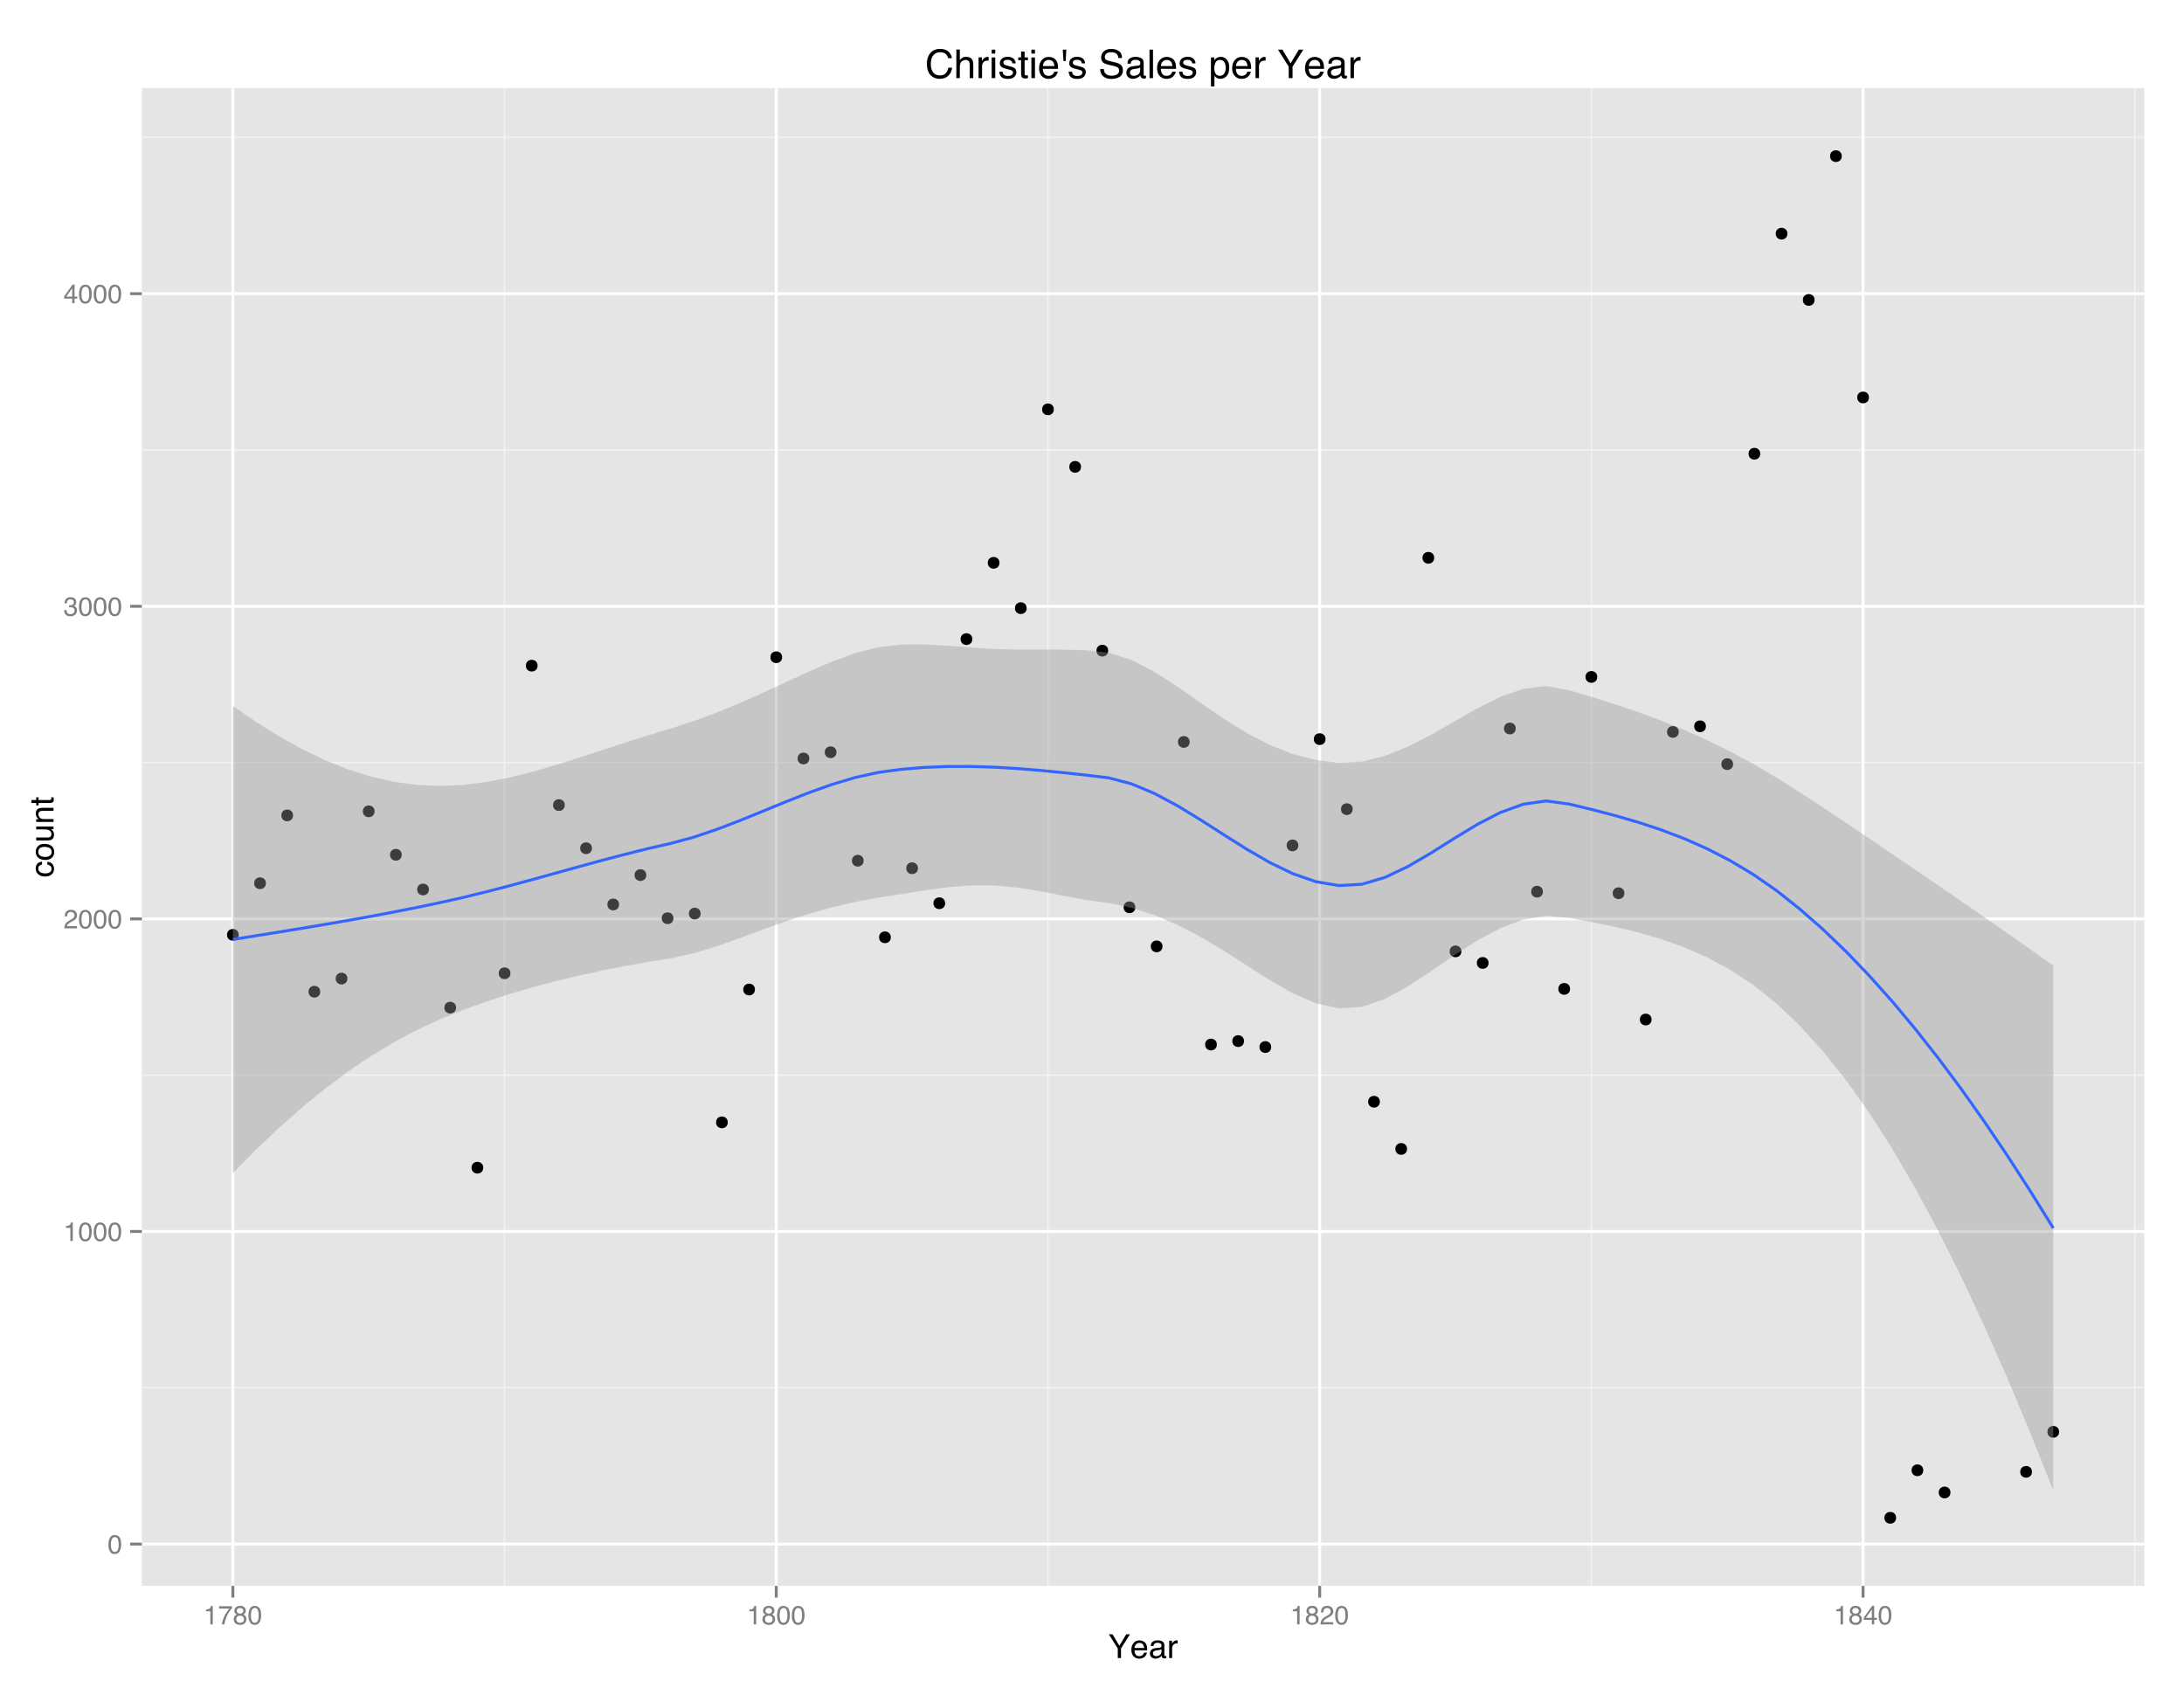 <?xml version="1.0" encoding="UTF-8"?>
<svg xmlns="http://www.w3.org/2000/svg" xmlns:xlink="http://www.w3.org/1999/xlink" width="792pt" height="612pt" viewBox="0 0 792 612" version="1.1">
<defs>
<g>
<symbol overflow="visible" id="glyph0-0">
<path style="stroke:none;" d="M 0.312 0 L 0.312 -6.875 L 5.766 -6.875 L 5.766 0 Z M 4.906 -0.859 L 4.906 -6.016 L 1.172 -6.016 L 1.172 -0.859 Z "/>
</symbol>
<symbol overflow="visible" id="glyph0-1">
<path style="stroke:none;" d="M 2.594 -6.703 C 3.457 -6.703 4.086 -6.348 4.484 -5.641 C 4.773 -5.086 4.922 -4.328 4.922 -3.359 C 4.922 -2.453 4.785 -1.695 4.516 -1.094 C 4.129 -0.238 3.488 0.188 2.594 0.188 C 1.781 0.188 1.18 -0.16 0.797 -0.859 C 0.461 -1.453 0.297 -2.238 0.297 -3.219 C 0.297 -3.977 0.395 -4.633 0.594 -5.188 C 0.957 -6.195 1.625 -6.703 2.594 -6.703 Z M 2.578 -0.578 C 3.016 -0.578 3.363 -0.77 3.625 -1.156 C 3.883 -1.551 4.016 -2.273 4.016 -3.328 C 4.016 -4.086 3.922 -4.711 3.734 -5.203 C 3.547 -5.703 3.18 -5.953 2.641 -5.953 C 2.148 -5.953 1.789 -5.719 1.562 -5.25 C 1.332 -4.781 1.219 -4.094 1.219 -3.188 C 1.219 -2.5 1.289 -1.945 1.438 -1.531 C 1.656 -0.895 2.035 -0.578 2.578 -0.578 Z "/>
</symbol>
<symbol overflow="visible" id="glyph0-2">
<path style="stroke:none;" d="M 0.922 -4.75 L 0.922 -5.391 C 1.523 -5.453 1.945 -5.551 2.188 -5.688 C 2.426 -5.832 2.609 -6.164 2.734 -6.688 L 3.391 -6.688 L 3.391 0 L 2.5 0 L 2.5 -4.75 Z "/>
</symbol>
<symbol overflow="visible" id="glyph0-3">
<path style="stroke:none;" d="M 0.297 0 C 0.328 -0.57 0.445 -1.07 0.656 -1.5 C 0.863 -1.938 1.27 -2.328 1.875 -2.672 L 2.766 -3.188 C 3.172 -3.426 3.457 -3.629 3.625 -3.797 C 3.875 -4.055 4 -4.352 4 -4.688 C 4 -5.07 3.879 -5.379 3.641 -5.609 C 3.41 -5.836 3.102 -5.953 2.719 -5.953 C 2.133 -5.953 1.734 -5.734 1.516 -5.297 C 1.398 -5.066 1.336 -4.742 1.328 -4.328 L 0.469 -4.328 C 0.477 -4.91 0.582 -5.383 0.781 -5.75 C 1.145 -6.406 1.789 -6.734 2.719 -6.734 C 3.488 -6.734 4.051 -6.523 4.406 -6.109 C 4.758 -5.691 4.938 -5.227 4.938 -4.719 C 4.938 -4.188 4.75 -3.727 4.375 -3.344 C 4.156 -3.125 3.758 -2.852 3.188 -2.531 L 2.547 -2.188 C 2.242 -2.02 2.004 -1.859 1.828 -1.703 C 1.516 -1.43 1.316 -1.129 1.234 -0.797 L 4.906 -0.797 L 4.906 0 Z "/>
</symbol>
<symbol overflow="visible" id="glyph0-4">
<path style="stroke:none;" d="M 2.484 0.188 C 1.691 0.188 1.117 -0.031 0.766 -0.469 C 0.41 -0.906 0.234 -1.438 0.234 -2.062 L 1.109 -2.062 C 1.148 -1.625 1.234 -1.305 1.359 -1.109 C 1.578 -0.754 1.969 -0.578 2.531 -0.578 C 2.977 -0.578 3.336 -0.695 3.609 -0.938 C 3.879 -1.176 4.016 -1.484 4.016 -1.859 C 4.016 -2.316 3.867 -2.641 3.578 -2.828 C 3.297 -3.016 2.906 -3.109 2.406 -3.109 C 2.352 -3.109 2.297 -3.102 2.234 -3.094 C 2.18 -3.094 2.125 -3.094 2.062 -3.094 L 2.062 -3.844 C 2.145 -3.832 2.219 -3.82 2.281 -3.812 C 2.344 -3.812 2.406 -3.812 2.469 -3.812 C 2.789 -3.812 3.051 -3.863 3.25 -3.969 C 3.602 -4.145 3.781 -4.457 3.781 -4.906 C 3.781 -5.238 3.66 -5.492 3.422 -5.672 C 3.191 -5.859 2.914 -5.953 2.594 -5.953 C 2.031 -5.953 1.645 -5.766 1.438 -5.391 C 1.312 -5.18 1.242 -4.883 1.234 -4.5 L 0.391 -4.5 C 0.391 -5 0.492 -5.426 0.703 -5.781 C 1.047 -6.406 1.648 -6.719 2.516 -6.719 C 3.191 -6.719 3.719 -6.562 4.094 -6.25 C 4.469 -5.945 4.656 -5.508 4.656 -4.938 C 4.656 -4.52 4.547 -4.188 4.328 -3.938 C 4.191 -3.781 4.016 -3.656 3.797 -3.562 C 4.148 -3.469 4.426 -3.281 4.625 -3 C 4.82 -2.719 4.922 -2.379 4.922 -1.984 C 4.922 -1.348 4.707 -0.828 4.281 -0.422 C 3.863 -0.016 3.266 0.188 2.484 0.188 Z "/>
</symbol>
<symbol overflow="visible" id="glyph0-5">
<path style="stroke:none;" d="M 3.172 -2.375 L 3.172 -5.422 L 1.016 -2.375 Z M 3.188 0 L 3.188 -1.641 L 0.25 -1.641 L 0.25 -2.469 L 3.312 -6.734 L 4.031 -6.734 L 4.031 -2.375 L 5.016 -2.375 L 5.016 -1.641 L 4.031 -1.641 L 4.031 0 Z "/>
</symbol>
<symbol overflow="visible" id="glyph0-6">
<path style="stroke:none;" d="M 5.016 -6.594 L 5.016 -5.859 C 4.797 -5.648 4.508 -5.285 4.156 -4.766 C 3.801 -4.242 3.484 -3.688 3.203 -3.094 C 2.93 -2.508 2.727 -1.977 2.594 -1.5 C 2.5 -1.188 2.379 -0.688 2.234 0 L 1.312 0 C 1.52 -1.281 1.988 -2.555 2.719 -3.828 C 3.145 -4.566 3.594 -5.207 4.062 -5.75 L 0.344 -5.75 L 0.344 -6.594 Z "/>
</symbol>
<symbol overflow="visible" id="glyph0-7">
<path style="stroke:none;" d="M 2.609 -3.891 C 2.984 -3.891 3.273 -3.992 3.484 -4.203 C 3.691 -4.41 3.797 -4.66 3.797 -4.953 C 3.797 -5.203 3.691 -5.43 3.484 -5.641 C 3.285 -5.848 2.984 -5.953 2.578 -5.953 C 2.172 -5.953 1.875 -5.848 1.688 -5.641 C 1.508 -5.43 1.422 -5.188 1.422 -4.906 C 1.422 -4.594 1.535 -4.344 1.766 -4.156 C 2.004 -3.977 2.285 -3.891 2.609 -3.891 Z M 2.656 -0.578 C 3.051 -0.578 3.375 -0.68 3.625 -0.891 C 3.883 -1.098 4.016 -1.414 4.016 -1.844 C 4.016 -2.27 3.879 -2.594 3.609 -2.812 C 3.348 -3.039 3.008 -3.156 2.594 -3.156 C 2.195 -3.156 1.867 -3.039 1.609 -2.812 C 1.359 -2.582 1.234 -2.266 1.234 -1.859 C 1.234 -1.516 1.348 -1.211 1.578 -0.953 C 1.816 -0.703 2.176 -0.578 2.656 -0.578 Z M 1.469 -3.578 C 1.227 -3.672 1.039 -3.785 0.906 -3.922 C 0.664 -4.172 0.547 -4.5 0.547 -4.906 C 0.547 -5.406 0.723 -5.832 1.078 -6.188 C 1.441 -6.551 1.957 -6.734 2.625 -6.734 C 3.27 -6.734 3.773 -6.562 4.141 -6.219 C 4.504 -5.875 4.688 -5.477 4.688 -5.031 C 4.688 -4.613 4.582 -4.273 4.375 -4.016 C 4.25 -3.867 4.062 -3.723 3.812 -3.578 C 4.094 -3.453 4.312 -3.305 4.469 -3.141 C 4.77 -2.828 4.922 -2.422 4.922 -1.922 C 4.922 -1.336 4.723 -0.836 4.328 -0.422 C 3.93 -0.016 3.367 0.188 2.641 0.188 C 1.984 0.188 1.43 0.008 0.984 -0.344 C 0.535 -0.695 0.312 -1.211 0.312 -1.891 C 0.312 -2.285 0.406 -2.625 0.594 -2.906 C 0.789 -3.195 1.082 -3.422 1.469 -3.578 Z "/>
</symbol>
<symbol overflow="visible" id="glyph1-0">
<path style="stroke:none;" d="M 0.391 0 L 0.391 -8.609 L 7.219 -8.609 L 7.219 0 Z M 6.141 -1.078 L 6.141 -7.531 L 1.469 -7.531 L 1.469 -1.078 Z "/>
</symbol>
<symbol overflow="visible" id="glyph1-1">
<path style="stroke:none;" d="M 0.25 -8.609 L 1.609 -8.609 L 4.078 -4.469 L 6.547 -8.609 L 7.922 -8.609 L 4.672 -3.469 L 4.672 0 L 3.5 0 L 3.5 -3.469 Z M 4.094 -8.609 Z "/>
</symbol>
<symbol overflow="visible" id="glyph1-2">
<path style="stroke:none;" d="M 3.391 -6.422 C 3.836 -6.422 4.27 -6.316 4.688 -6.109 C 5.102 -5.898 5.422 -5.629 5.641 -5.297 C 5.848 -4.973 5.988 -4.602 6.062 -4.188 C 6.125 -3.895 6.156 -3.43 6.156 -2.797 L 1.547 -2.797 C 1.566 -2.16 1.719 -1.648 2 -1.266 C 2.281 -0.879 2.719 -0.688 3.312 -0.688 C 3.863 -0.688 4.301 -0.867 4.625 -1.234 C 4.812 -1.441 4.945 -1.688 5.031 -1.969 L 6.062 -1.969 C 6.039 -1.738 5.953 -1.484 5.797 -1.203 C 5.641 -0.922 5.469 -0.688 5.281 -0.5 C 4.957 -0.188 4.555 0.02 4.078 0.125 C 3.828 0.188 3.539 0.219 3.219 0.219 C 2.438 0.219 1.773 -0.062 1.234 -0.625 C 0.691 -1.195 0.422 -1.992 0.422 -3.016 C 0.422 -4.023 0.691 -4.844 1.234 -5.469 C 1.785 -6.102 2.504 -6.422 3.391 -6.422 Z M 5.062 -3.641 C 5.02 -4.098 4.922 -4.461 4.766 -4.734 C 4.484 -5.242 4.004 -5.5 3.328 -5.5 C 2.836 -5.5 2.426 -5.32 2.094 -4.969 C 1.77 -4.625 1.598 -4.18 1.578 -3.641 Z M 3.281 -6.422 Z "/>
</symbol>
<symbol overflow="visible" id="glyph1-3">
<path style="stroke:none;" d="M 1.578 -1.672 C 1.578 -1.367 1.688 -1.129 1.906 -0.953 C 2.133 -0.773 2.398 -0.688 2.703 -0.688 C 3.078 -0.688 3.438 -0.77 3.781 -0.938 C 4.375 -1.227 4.672 -1.695 4.672 -2.344 L 4.672 -3.188 C 4.535 -3.113 4.363 -3.047 4.156 -2.984 C 3.957 -2.93 3.758 -2.895 3.562 -2.875 L 2.938 -2.797 C 2.551 -2.742 2.258 -2.66 2.062 -2.547 C 1.738 -2.367 1.578 -2.078 1.578 -1.672 Z M 4.141 -3.797 C 4.379 -3.828 4.539 -3.93 4.625 -4.109 C 4.664 -4.203 4.688 -4.336 4.688 -4.516 C 4.688 -4.867 4.555 -5.125 4.297 -5.281 C 4.047 -5.445 3.688 -5.531 3.219 -5.531 C 2.664 -5.531 2.273 -5.383 2.047 -5.094 C 1.91 -4.926 1.82 -4.68 1.781 -4.359 L 0.797 -4.359 C 0.816 -5.129 1.066 -5.664 1.547 -5.969 C 2.035 -6.27 2.598 -6.422 3.234 -6.422 C 3.973 -6.422 4.57 -6.281 5.031 -6 C 5.488 -5.719 5.719 -5.281 5.719 -4.688 L 5.719 -1.078 C 5.719 -0.973 5.738 -0.883 5.781 -0.812 C 5.832 -0.75 5.93 -0.719 6.078 -0.719 C 6.117 -0.719 6.164 -0.719 6.219 -0.719 C 6.281 -0.727 6.348 -0.738 6.422 -0.75 L 6.422 0.031 C 6.254 0.07 6.125 0.098 6.031 0.109 C 5.945 0.129 5.832 0.141 5.688 0.141 C 5.32 0.141 5.062 0.008 4.906 -0.25 C 4.812 -0.383 4.75 -0.578 4.719 -0.828 C 4.5 -0.547 4.188 -0.301 3.781 -0.094 C 3.383 0.113 2.945 0.219 2.469 0.219 C 1.883 0.219 1.406 0.039 1.031 -0.312 C 0.664 -0.664 0.484 -1.109 0.484 -1.641 C 0.484 -2.223 0.664 -2.676 1.031 -3 C 1.395 -3.32 1.867 -3.52 2.453 -3.594 Z M 3.266 -6.422 Z "/>
</symbol>
<symbol overflow="visible" id="glyph1-4">
<path style="stroke:none;" d="M 0.797 -6.281 L 1.812 -6.281 L 1.812 -5.188 C 1.883 -5.406 2.082 -5.664 2.406 -5.969 C 2.727 -6.27 3.098 -6.422 3.516 -6.422 C 3.535 -6.422 3.566 -6.414 3.609 -6.406 C 3.66 -6.406 3.742 -6.398 3.859 -6.391 L 3.859 -5.281 C 3.797 -5.289 3.738 -5.297 3.688 -5.297 C 3.633 -5.297 3.578 -5.297 3.516 -5.297 C 2.984 -5.297 2.57 -5.125 2.281 -4.781 C 2 -4.445 1.859 -4.055 1.859 -3.609 L 1.859 0 L 0.797 0 Z "/>
</symbol>
<symbol overflow="visible" id="glyph2-0">
<path style="stroke:none;" d="M 0 -0.391 L -8.609 -0.391 L -8.609 -7.219 L 0 -7.219 Z M -1.078 -6.141 L -7.531 -6.141 L -7.531 -1.469 L -1.078 -1.469 Z "/>
</symbol>
<symbol overflow="visible" id="glyph2-1">
<path style="stroke:none;" d="M -6.453 -3.188 C -6.453 -3.895 -6.281 -4.469 -5.938 -4.906 C -5.594 -5.352 -5.004 -5.625 -4.172 -5.719 L -4.172 -4.688 C -4.555 -4.625 -4.875 -4.484 -5.125 -4.266 C -5.383 -4.047 -5.516 -3.688 -5.516 -3.188 C -5.516 -2.52 -5.188 -2.039 -4.531 -1.75 C -4.102 -1.562 -3.578 -1.469 -2.953 -1.469 C -2.328 -1.469 -1.797 -1.598 -1.359 -1.859 C -0.93 -2.129 -0.719 -2.551 -0.719 -3.125 C -0.719 -3.562 -0.852 -3.906 -1.125 -4.156 C -1.395 -4.414 -1.758 -4.594 -2.219 -4.688 L -2.219 -5.719 C -1.383 -5.602 -0.773 -5.312 -0.391 -4.844 C -0.004 -4.375 0.188 -3.773 0.188 -3.047 C 0.188 -2.223 -0.113 -1.566 -0.719 -1.078 C -1.32 -0.586 -2.07 -0.344 -2.969 -0.344 C -4.07 -0.344 -4.926 -0.609 -5.531 -1.141 C -6.145 -1.68 -6.453 -2.363 -6.453 -3.188 Z M -6.422 -3.031 Z "/>
</symbol>
<symbol overflow="visible" id="glyph2-2">
<path style="stroke:none;" d="M -0.688 -3.266 C -0.688 -3.961 -0.945 -4.441 -1.469 -4.703 C -2 -4.961 -2.586 -5.094 -3.234 -5.094 C -3.828 -5.094 -4.305 -5 -4.672 -4.812 C -5.242 -4.508 -5.531 -4 -5.531 -3.281 C -5.531 -2.633 -5.285 -2.164 -4.797 -1.875 C -4.305 -1.582 -3.711 -1.438 -3.016 -1.438 C -2.348 -1.438 -1.789 -1.582 -1.344 -1.875 C -0.906 -2.164 -0.688 -2.629 -0.688 -3.266 Z M -6.453 -3.312 C -6.453 -4.113 -6.18 -4.789 -5.641 -5.344 C -5.109 -5.906 -4.316 -6.188 -3.266 -6.188 C -2.254 -6.188 -1.414 -5.941 -0.75 -5.453 C -0.094 -4.961 0.234 -4.203 0.234 -3.172 C 0.234 -2.305 -0.055 -1.617 -0.641 -1.109 C -1.234 -0.598 -2.02 -0.344 -3 -0.344 C -4.051 -0.344 -4.891 -0.609 -5.516 -1.141 C -6.141 -1.68 -6.453 -2.406 -6.453 -3.312 Z M -6.422 -3.266 Z "/>
</symbol>
<symbol overflow="visible" id="glyph2-3">
<path style="stroke:none;" d="M -6.281 -1.828 L -2.109 -1.828 C -1.785 -1.828 -1.523 -1.879 -1.328 -1.984 C -0.953 -2.172 -0.766 -2.52 -0.766 -3.031 C -0.766 -3.758 -1.094 -4.258 -1.75 -4.531 C -2.102 -4.676 -2.582 -4.75 -3.188 -4.75 L -6.281 -4.75 L -6.281 -5.797 L 0 -5.797 L 0 -4.812 L -0.922 -4.812 C -0.68 -4.676 -0.484 -4.508 -0.328 -4.312 C 0.004 -3.906 0.172 -3.414 0.172 -2.844 C 0.172 -1.945 -0.129 -1.336 -0.734 -1.016 C -1.047 -0.836 -1.473 -0.75 -2.016 -0.75 L -6.281 -0.75 Z M -6.422 -3.281 Z "/>
</symbol>
<symbol overflow="visible" id="glyph2-4">
<path style="stroke:none;" d="M -6.281 -0.781 L -6.281 -1.781 L -5.391 -1.781 C -5.754 -2.07 -6.016 -2.383 -6.172 -2.719 C -6.336 -3.051 -6.422 -3.422 -6.422 -3.828 C -6.422 -4.711 -6.109 -5.312 -5.484 -5.625 C -5.141 -5.801 -4.656 -5.891 -4.031 -5.891 L 0 -5.891 L 0 -4.812 L -3.953 -4.812 C -4.336 -4.812 -4.645 -4.754 -4.875 -4.641 C -5.27 -4.453 -5.469 -4.113 -5.469 -3.625 C -5.469 -3.375 -5.441 -3.172 -5.391 -3.016 C -5.305 -2.723 -5.133 -2.469 -4.875 -2.25 C -4.664 -2.07 -4.453 -1.957 -4.234 -1.906 C -4.016 -1.852 -3.695 -1.828 -3.281 -1.828 L 0 -1.828 L 0 -0.781 Z M -6.422 -3.25 Z "/>
</symbol>
<symbol overflow="visible" id="glyph2-5">
<path style="stroke:none;" d="M -8.031 -0.984 L -8.031 -2.047 L -6.281 -2.047 L -6.281 -3.047 L -5.422 -3.047 L -5.422 -2.047 L -1.312 -2.047 C -1.094 -2.047 -0.945 -2.125 -0.875 -2.281 C -0.832 -2.352 -0.812 -2.488 -0.812 -2.688 C -0.812 -2.738 -0.812 -2.789 -0.812 -2.844 C -0.82 -2.906 -0.828 -2.973 -0.828 -3.047 L 0 -3.047 C 0.031 -2.93 0.051 -2.805 0.062 -2.672 C 0.082 -2.547 0.094 -2.406 0.094 -2.25 C 0.094 -1.758 -0.031 -1.426 -0.281 -1.25 C -0.531 -1.07 -0.859 -0.984 -1.266 -0.984 L -5.422 -0.984 L -5.422 -0.141 L -6.281 -0.141 L -6.281 -0.984 Z "/>
</symbol>
<symbol overflow="visible" id="glyph3-0">
<path style="stroke:none;" d="M 0.469 0 L 0.469 -10.328 L 8.672 -10.328 L 8.672 0 Z M 7.375 -1.297 L 7.375 -9.047 L 1.766 -9.047 L 1.766 -1.297 Z "/>
</symbol>
<symbol overflow="visible" id="glyph3-1">
<path style="stroke:none;" d="M 5.453 -10.609 C 6.766 -10.609 7.781 -10.266 8.5 -9.578 C 9.219 -8.891 9.617 -8.109 9.703 -7.234 L 8.328 -7.234 C 8.18 -7.898 7.875 -8.426 7.406 -8.812 C 6.945 -9.195 6.301 -9.391 5.469 -9.391 C 4.445 -9.391 3.625 -9.031 3 -8.312 C 2.375 -7.602 2.062 -6.508 2.062 -5.031 C 2.062 -3.82 2.344 -2.844 2.906 -2.094 C 3.469 -1.344 4.312 -0.969 5.438 -0.969 C 6.469 -0.969 7.254 -1.363 7.797 -2.156 C 8.078 -2.57 8.289 -3.117 8.438 -3.797 L 9.797 -3.797 C 9.672 -2.711 9.27 -1.801 8.594 -1.062 C 7.77 -0.176 6.66 0.266 5.266 0.266 C 4.066 0.266 3.062 -0.098 2.25 -0.828 C 1.176 -1.785 0.641 -3.27 0.641 -5.281 C 0.641 -6.801 1.039 -8.051 1.844 -9.031 C 2.719 -10.082 3.922 -10.609 5.453 -10.609 Z M 5.172 -10.609 Z "/>
</symbol>
<symbol overflow="visible" id="glyph3-2">
<path style="stroke:none;" d="M 0.922 -10.375 L 2.188 -10.375 L 2.188 -6.516 C 2.488 -6.891 2.758 -7.156 3 -7.312 C 3.406 -7.582 3.914 -7.719 4.531 -7.719 C 5.625 -7.719 6.363 -7.332 6.75 -6.562 C 6.957 -6.145 7.062 -5.566 7.062 -4.828 L 7.062 0 L 5.766 0 L 5.766 -4.75 C 5.766 -5.301 5.695 -5.707 5.562 -5.969 C 5.332 -6.375 4.898 -6.578 4.266 -6.578 C 3.734 -6.578 3.254 -6.395 2.828 -6.031 C 2.398 -5.676 2.188 -5 2.188 -4 L 2.188 0 L 0.922 0 Z "/>
</symbol>
<symbol overflow="visible" id="glyph3-3">
<path style="stroke:none;" d="M 0.969 -7.531 L 2.172 -7.531 L 2.172 -6.234 C 2.266 -6.484 2.504 -6.789 2.891 -7.156 C 3.273 -7.52 3.719 -7.703 4.219 -7.703 C 4.238 -7.703 4.273 -7.695 4.328 -7.688 C 4.391 -7.688 4.488 -7.68 4.625 -7.672 L 4.625 -6.328 C 4.551 -6.348 4.484 -6.359 4.422 -6.359 C 4.359 -6.359 4.289 -6.359 4.219 -6.359 C 3.57 -6.359 3.078 -6.156 2.734 -5.75 C 2.398 -5.344 2.234 -4.867 2.234 -4.328 L 2.234 0 L 0.969 0 Z "/>
</symbol>
<symbol overflow="visible" id="glyph3-4">
<path style="stroke:none;" d="M 0.922 -7.5 L 2.219 -7.5 L 2.219 0 L 0.922 0 Z M 0.922 -10.328 L 2.219 -10.328 L 2.219 -8.891 L 0.922 -8.891 Z "/>
</symbol>
<symbol overflow="visible" id="glyph3-5">
<path style="stroke:none;" d="M 1.688 -2.359 C 1.719 -1.941 1.82 -1.617 2 -1.391 C 2.312 -0.984 2.863 -0.781 3.656 -0.781 C 4.125 -0.781 4.535 -0.879 4.891 -1.078 C 5.254 -1.285 5.438 -1.602 5.438 -2.031 C 5.438 -2.352 5.289 -2.598 5 -2.766 C 4.82 -2.867 4.461 -2.988 3.922 -3.125 L 2.906 -3.391 C 2.27 -3.547 1.797 -3.723 1.484 -3.922 C 0.941 -4.266 0.672 -4.738 0.672 -5.344 C 0.672 -6.051 0.926 -6.625 1.438 -7.062 C 1.957 -7.508 2.648 -7.734 3.516 -7.734 C 4.648 -7.734 5.469 -7.398 5.969 -6.734 C 6.281 -6.305 6.43 -5.848 6.422 -5.359 L 5.234 -5.359 C 5.211 -5.648 5.113 -5.91 4.938 -6.141 C 4.645 -6.473 4.141 -6.641 3.422 -6.641 C 2.941 -6.641 2.578 -6.547 2.328 -6.359 C 2.086 -6.18 1.969 -5.945 1.969 -5.656 C 1.969 -5.32 2.129 -5.055 2.453 -4.859 C 2.641 -4.742 2.914 -4.641 3.281 -4.547 L 4.109 -4.344 C 5.023 -4.125 5.633 -3.91 5.938 -3.703 C 6.438 -3.379 6.688 -2.875 6.688 -2.188 C 6.688 -1.508 6.43 -0.926 5.922 -0.438 C 5.41 0.039 4.633 0.281 3.594 0.281 C 2.469 0.281 1.672 0.031 1.203 -0.469 C 0.742 -0.977 0.5 -1.609 0.469 -2.359 Z M 3.547 -7.719 Z "/>
</symbol>
<symbol overflow="visible" id="glyph3-6">
<path style="stroke:none;" d="M 1.188 -9.641 L 2.469 -9.641 L 2.469 -7.531 L 3.672 -7.531 L 3.672 -6.5 L 2.469 -6.5 L 2.469 -1.578 C 2.469 -1.316 2.555 -1.145 2.734 -1.062 C 2.828 -1.008 2.988 -0.984 3.219 -0.984 C 3.281 -0.984 3.348 -0.984 3.422 -0.984 C 3.492 -0.984 3.578 -0.988 3.672 -1 L 3.672 0 C 3.523 0.039 3.367 0.07 3.203 0.094 C 3.047 0.113 2.879 0.125 2.703 0.125 C 2.109 0.125 1.707 -0.023 1.5 -0.328 C 1.289 -0.629 1.188 -1.023 1.188 -1.516 L 1.188 -6.5 L 0.156 -6.5 L 0.156 -7.531 L 1.188 -7.531 Z "/>
</symbol>
<symbol overflow="visible" id="glyph3-7">
<path style="stroke:none;" d="M 4.062 -7.703 C 4.602 -7.703 5.125 -7.578 5.625 -7.328 C 6.125 -7.078 6.504 -6.754 6.766 -6.359 C 7.016 -5.973 7.188 -5.523 7.281 -5.016 C 7.352 -4.672 7.391 -4.117 7.391 -3.359 L 1.859 -3.359 C 1.891 -2.598 2.07 -1.984 2.406 -1.516 C 2.738 -1.055 3.258 -0.828 3.969 -0.828 C 4.633 -0.828 5.164 -1.047 5.562 -1.484 C 5.781 -1.734 5.938 -2.023 6.031 -2.359 L 7.281 -2.359 C 7.25 -2.086 7.141 -1.781 6.953 -1.438 C 6.766 -1.094 6.555 -0.816 6.328 -0.609 C 5.941 -0.234 5.469 0.02 4.906 0.156 C 4.602 0.227 4.258 0.266 3.875 0.266 C 2.938 0.266 2.141 -0.07 1.484 -0.75 C 0.828 -1.438 0.5 -2.395 0.5 -3.625 C 0.5 -4.832 0.828 -5.812 1.484 -6.562 C 2.141 -7.32 3 -7.703 4.062 -7.703 Z M 6.078 -4.375 C 6.023 -4.914 5.906 -5.352 5.719 -5.688 C 5.375 -6.289 4.797 -6.594 3.984 -6.594 C 3.398 -6.594 2.91 -6.383 2.516 -5.969 C 2.129 -5.551 1.926 -5.02 1.906 -4.375 Z M 3.953 -7.719 Z "/>
</symbol>
<symbol overflow="visible" id="glyph3-8">
<path style="stroke:none;" d="M 2.375 -10.328 L 2.141 -6.203 L 1.328 -6.203 L 1.094 -10.328 Z "/>
</symbol>
<symbol overflow="visible" id="glyph3-9">
<path style="stroke:none;" d=""/>
</symbol>
<symbol overflow="visible" id="glyph3-10">
<path style="stroke:none;" d="M 2.016 -3.328 C 2.047 -2.742 2.18 -2.27 2.422 -1.906 C 2.891 -1.219 3.707 -0.875 4.875 -0.875 C 5.406 -0.875 5.883 -0.953 6.312 -1.109 C 7.145 -1.398 7.562 -1.922 7.562 -2.672 C 7.562 -3.234 7.391 -3.633 7.047 -3.875 C 6.68 -4.102 6.117 -4.305 5.359 -4.484 L 3.969 -4.797 C 3.051 -5.004 2.406 -5.234 2.031 -5.484 C 1.375 -5.91 1.047 -6.555 1.047 -7.422 C 1.047 -8.348 1.363 -9.109 2 -9.703 C 2.645 -10.297 3.555 -10.594 4.734 -10.594 C 5.816 -10.594 6.734 -10.332 7.484 -9.812 C 8.242 -9.289 8.625 -8.453 8.625 -7.297 L 7.312 -7.297 C 7.238 -7.848 7.086 -8.273 6.859 -8.578 C 6.43 -9.117 5.707 -9.391 4.688 -9.391 C 3.863 -9.391 3.27 -9.211 2.906 -8.859 C 2.551 -8.516 2.375 -8.113 2.375 -7.656 C 2.375 -7.145 2.582 -6.773 3 -6.547 C 3.281 -6.391 3.906 -6.203 4.875 -5.984 L 6.328 -5.656 C 7.023 -5.488 7.566 -5.27 7.953 -5 C 8.609 -4.508 8.938 -3.805 8.938 -2.891 C 8.938 -1.742 8.52 -0.926 7.688 -0.438 C 6.852 0.051 5.883 0.297 4.781 0.297 C 3.5 0.297 2.492 -0.031 1.766 -0.688 C 1.035 -1.332 0.68 -2.211 0.703 -3.328 Z M 4.844 -10.609 Z "/>
</symbol>
<symbol overflow="visible" id="glyph3-11">
<path style="stroke:none;" d="M 1.906 -2 C 1.906 -1.633 2.035 -1.348 2.297 -1.141 C 2.566 -0.93 2.883 -0.828 3.25 -0.828 C 3.695 -0.828 4.129 -0.926 4.547 -1.125 C 5.242 -1.469 5.594 -2.031 5.594 -2.812 L 5.594 -3.828 C 5.438 -3.734 5.238 -3.648 5 -3.578 C 4.758 -3.516 4.52 -3.473 4.281 -3.453 L 3.516 -3.344 C 3.055 -3.281 2.711 -3.188 2.484 -3.062 C 2.098 -2.844 1.906 -2.488 1.906 -2 Z M 4.969 -4.562 C 5.258 -4.602 5.453 -4.727 5.547 -4.938 C 5.609 -5.039 5.641 -5.203 5.641 -5.422 C 5.641 -5.848 5.484 -6.156 5.172 -6.344 C 4.867 -6.539 4.43 -6.641 3.859 -6.641 C 3.191 -6.641 2.723 -6.461 2.453 -6.109 C 2.297 -5.91 2.191 -5.617 2.141 -5.234 L 0.969 -5.234 C 0.988 -6.16 1.285 -6.805 1.859 -7.172 C 2.441 -7.535 3.117 -7.719 3.891 -7.719 C 4.773 -7.719 5.492 -7.547 6.047 -7.203 C 6.586 -6.867 6.859 -6.348 6.859 -5.641 L 6.859 -1.297 C 6.859 -1.16 6.883 -1.051 6.938 -0.969 C 7 -0.895 7.113 -0.859 7.281 -0.859 C 7.344 -0.859 7.406 -0.859 7.469 -0.859 C 7.539 -0.867 7.617 -0.883 7.703 -0.906 L 7.703 0.031 C 7.504 0.094 7.352 0.129 7.25 0.141 C 7.145 0.148 7.004 0.156 6.828 0.156 C 6.391 0.156 6.07 0.004 5.875 -0.297 C 5.77 -0.461 5.695 -0.695 5.656 -1 C 5.406 -0.664 5.035 -0.375 4.547 -0.125 C 4.066 0.125 3.535 0.25 2.953 0.25 C 2.254 0.25 1.68 0.039 1.234 -0.375 C 0.797 -0.801 0.578 -1.336 0.578 -1.984 C 0.578 -2.68 0.797 -3.219 1.234 -3.594 C 1.672 -3.977 2.242 -4.219 2.953 -4.312 Z M 3.922 -7.719 Z "/>
</symbol>
<symbol overflow="visible" id="glyph3-12">
<path style="stroke:none;" d="M 0.969 -10.328 L 2.234 -10.328 L 2.234 0 L 0.969 0 Z "/>
</symbol>
<symbol overflow="visible" id="glyph3-13">
<path style="stroke:none;" d="M 4.109 -0.844 C 4.703 -0.844 5.191 -1.086 5.578 -1.578 C 5.973 -2.078 6.172 -2.82 6.172 -3.812 C 6.172 -4.414 6.082 -4.93 5.906 -5.359 C 5.582 -6.191 4.984 -6.609 4.109 -6.609 C 3.234 -6.609 2.633 -6.172 2.312 -5.297 C 2.133 -4.828 2.047 -4.227 2.047 -3.5 C 2.047 -2.914 2.133 -2.422 2.312 -2.016 C 2.633 -1.234 3.234 -0.844 4.109 -0.844 Z M 0.828 -7.5 L 2.062 -7.5 L 2.062 -6.5 C 2.312 -6.844 2.586 -7.109 2.891 -7.297 C 3.316 -7.578 3.816 -7.719 4.391 -7.719 C 5.242 -7.719 5.969 -7.391 6.562 -6.734 C 7.164 -6.078 7.469 -5.145 7.469 -3.938 C 7.469 -2.289 7.035 -1.117 6.172 -0.422 C 5.629 0.023 5 0.25 4.281 0.25 C 3.707 0.25 3.227 0.125 2.844 -0.125 C 2.625 -0.258 2.375 -0.5 2.094 -0.844 L 2.094 3 L 0.828 3 Z "/>
</symbol>
<symbol overflow="visible" id="glyph3-14">
<path style="stroke:none;" d="M 0.297 -10.328 L 1.922 -10.328 L 4.891 -5.359 L 7.859 -10.328 L 9.5 -10.328 L 5.594 -4.172 L 5.594 0 L 4.203 0 L 4.203 -4.172 Z M 4.922 -10.328 Z "/>
</symbol>
</g>
<clipPath id="clip1">
  <path d="M 51.438 31.93 L 778 31.93 L 778 576 L 51.438 576 Z "/>
</clipPath>
<clipPath id="clip2">
  <path d="M 51.438 502 L 778 502 L 778 504 L 51.438 504 Z "/>
</clipPath>
<clipPath id="clip3">
  <path d="M 51.438 389 L 778 389 L 778 391 L 51.438 391 Z "/>
</clipPath>
<clipPath id="clip4">
  <path d="M 51.438 276 L 778 276 L 778 277 L 51.438 277 Z "/>
</clipPath>
<clipPath id="clip5">
  <path d="M 51.438 162 L 778 162 L 778 164 L 51.438 164 Z "/>
</clipPath>
<clipPath id="clip6">
  <path d="M 51.438 49 L 778 49 L 778 51 L 51.438 51 Z "/>
</clipPath>
<clipPath id="clip7">
  <path d="M 182 31.93 L 184 31.93 L 184 576 L 182 576 Z "/>
</clipPath>
<clipPath id="clip8">
  <path d="M 379 31.93 L 381 31.93 L 381 576 L 379 576 Z "/>
</clipPath>
<clipPath id="clip9">
  <path d="M 576 31.93 L 578 31.93 L 578 576 L 576 576 Z "/>
</clipPath>
<clipPath id="clip10">
  <path d="M 773 31.93 L 775 31.93 L 775 576 L 773 576 Z "/>
</clipPath>
<clipPath id="clip11">
  <path d="M 51.438 559 L 778.598 559 L 778.598 561 L 51.438 561 Z "/>
</clipPath>
<clipPath id="clip12">
  <path d="M 51.438 445 L 778.598 445 L 778.598 448 L 51.438 448 Z "/>
</clipPath>
<clipPath id="clip13">
  <path d="M 51.438 332 L 778.598 332 L 778.598 334 L 51.438 334 Z "/>
</clipPath>
<clipPath id="clip14">
  <path d="M 51.438 219 L 778.598 219 L 778.598 221 L 51.438 221 Z "/>
</clipPath>
<clipPath id="clip15">
  <path d="M 51.438 105 L 778.598 105 L 778.598 108 L 51.438 108 Z "/>
</clipPath>
<clipPath id="clip16">
  <path d="M 83 31.93 L 85 31.93 L 85 576 L 83 576 Z "/>
</clipPath>
<clipPath id="clip17">
  <path d="M 280 31.93 L 283 31.93 L 283 576 L 280 576 Z "/>
</clipPath>
<clipPath id="clip18">
  <path d="M 478 31.93 L 480 31.93 L 480 576 L 478 576 Z "/>
</clipPath>
<clipPath id="clip19">
  <path d="M 675 31.93 L 677 31.93 L 677 576 L 675 576 Z "/>
</clipPath>
</defs>
<g id="surface151">
<rect x="0" y="0" width="792" height="612" style="fill:rgb(100%,100%,100%);fill-opacity:1;stroke:none;"/>
<rect x="0" y="0" width="792" height="612" style="fill:rgb(100%,100%,100%);fill-opacity:1;stroke:none;"/>
<path style="fill:none;stroke-width:1.063;stroke-linecap:round;stroke-linejoin:round;stroke:rgb(100%,100%,100%);stroke-opacity:1;stroke-miterlimit:10;" d="M 0 612 L 792 612 L 792 0 L 0 0 Z "/>
<g clip-path="url(#clip1)" clip-rule="nonzero">
<path style=" stroke:none;fill-rule:nonzero;fill:rgb(89.804%,89.804%,89.804%);fill-opacity:1;" d="M 51.438 575.027 L 777.598 575.027 L 777.598 31.926 L 51.438 31.926 Z "/>
</g>
<g clip-path="url(#clip2)" clip-rule="nonzero">
<path style="fill:none;stroke-width:0.531;stroke-linecap:butt;stroke-linejoin:round;stroke:rgb(94.902%,94.902%,94.902%);stroke-opacity:1;stroke-miterlimit:10;" d="M 51.438 503.191 L 777.602 503.191 "/>
</g>
<g clip-path="url(#clip3)" clip-rule="nonzero">
<path style="fill:none;stroke-width:0.531;stroke-linecap:butt;stroke-linejoin:round;stroke:rgb(94.902%,94.902%,94.902%);stroke-opacity:1;stroke-miterlimit:10;" d="M 51.438 389.848 L 777.602 389.848 "/>
</g>
<g clip-path="url(#clip4)" clip-rule="nonzero">
<path style="fill:none;stroke-width:0.531;stroke-linecap:butt;stroke-linejoin:round;stroke:rgb(94.902%,94.902%,94.902%);stroke-opacity:1;stroke-miterlimit:10;" d="M 51.438 276.504 L 777.602 276.504 "/>
</g>
<g clip-path="url(#clip5)" clip-rule="nonzero">
<path style="fill:none;stroke-width:0.531;stroke-linecap:butt;stroke-linejoin:round;stroke:rgb(94.902%,94.902%,94.902%);stroke-opacity:1;stroke-miterlimit:10;" d="M 51.438 163.16 L 777.602 163.16 "/>
</g>
<g clip-path="url(#clip6)" clip-rule="nonzero">
<path style="fill:none;stroke-width:0.531;stroke-linecap:butt;stroke-linejoin:round;stroke:rgb(94.902%,94.902%,94.902%);stroke-opacity:1;stroke-miterlimit:10;" d="M 51.438 49.812 L 777.602 49.812 "/>
</g>
<g clip-path="url(#clip7)" clip-rule="nonzero">
<path style="fill:none;stroke-width:0.531;stroke-linecap:butt;stroke-linejoin:round;stroke:rgb(94.902%,94.902%,94.902%);stroke-opacity:1;stroke-miterlimit:10;" d="M 182.977 575.027 L 182.977 31.93 "/>
</g>
<g clip-path="url(#clip8)" clip-rule="nonzero">
<path style="fill:none;stroke-width:0.531;stroke-linecap:butt;stroke-linejoin:round;stroke:rgb(94.902%,94.902%,94.902%);stroke-opacity:1;stroke-miterlimit:10;" d="M 380.035 575.027 L 380.035 31.93 "/>
</g>
<g clip-path="url(#clip9)" clip-rule="nonzero">
<path style="fill:none;stroke-width:0.531;stroke-linecap:butt;stroke-linejoin:round;stroke:rgb(94.902%,94.902%,94.902%);stroke-opacity:1;stroke-miterlimit:10;" d="M 577.094 575.027 L 577.094 31.93 "/>
</g>
<g clip-path="url(#clip10)" clip-rule="nonzero">
<path style="fill:none;stroke-width:0.531;stroke-linecap:butt;stroke-linejoin:round;stroke:rgb(94.902%,94.902%,94.902%);stroke-opacity:1;stroke-miterlimit:10;" d="M 774.152 575.027 L 774.152 31.93 "/>
</g>
<g clip-path="url(#clip11)" clip-rule="nonzero">
<path style="fill:none;stroke-width:1.063;stroke-linecap:butt;stroke-linejoin:round;stroke:rgb(100%,100%,100%);stroke-opacity:1;stroke-miterlimit:10;" d="M 51.438 559.863 L 777.602 559.863 "/>
</g>
<g clip-path="url(#clip12)" clip-rule="nonzero">
<path style="fill:none;stroke-width:1.063;stroke-linecap:butt;stroke-linejoin:round;stroke:rgb(100%,100%,100%);stroke-opacity:1;stroke-miterlimit:10;" d="M 51.438 446.52 L 777.602 446.52 "/>
</g>
<g clip-path="url(#clip13)" clip-rule="nonzero">
<path style="fill:none;stroke-width:1.063;stroke-linecap:butt;stroke-linejoin:round;stroke:rgb(100%,100%,100%);stroke-opacity:1;stroke-miterlimit:10;" d="M 51.438 333.176 L 777.602 333.176 "/>
</g>
<g clip-path="url(#clip14)" clip-rule="nonzero">
<path style="fill:none;stroke-width:1.063;stroke-linecap:butt;stroke-linejoin:round;stroke:rgb(100%,100%,100%);stroke-opacity:1;stroke-miterlimit:10;" d="M 51.438 219.832 L 777.602 219.832 "/>
</g>
<g clip-path="url(#clip15)" clip-rule="nonzero">
<path style="fill:none;stroke-width:1.063;stroke-linecap:butt;stroke-linejoin:round;stroke:rgb(100%,100%,100%);stroke-opacity:1;stroke-miterlimit:10;" d="M 51.438 106.484 L 777.602 106.484 "/>
</g>
<g clip-path="url(#clip16)" clip-rule="nonzero">
<path style="fill:none;stroke-width:1.063;stroke-linecap:butt;stroke-linejoin:round;stroke:rgb(100%,100%,100%);stroke-opacity:1;stroke-miterlimit:10;" d="M 84.445 575.027 L 84.445 31.93 "/>
</g>
<g clip-path="url(#clip17)" clip-rule="nonzero">
<path style="fill:none;stroke-width:1.063;stroke-linecap:butt;stroke-linejoin:round;stroke:rgb(100%,100%,100%);stroke-opacity:1;stroke-miterlimit:10;" d="M 281.504 575.027 L 281.504 31.93 "/>
</g>
<g clip-path="url(#clip18)" clip-rule="nonzero">
<path style="fill:none;stroke-width:1.063;stroke-linecap:butt;stroke-linejoin:round;stroke:rgb(100%,100%,100%);stroke-opacity:1;stroke-miterlimit:10;" d="M 478.562 575.027 L 478.562 31.93 "/>
</g>
<g clip-path="url(#clip19)" clip-rule="nonzero">
<path style="fill:none;stroke-width:1.063;stroke-linecap:butt;stroke-linejoin:round;stroke:rgb(100%,100%,100%);stroke-opacity:1;stroke-miterlimit:10;" d="M 675.621 575.027 L 675.621 31.93 "/>
</g>
<path style=" stroke:none;fill-rule:nonzero;fill:rgb(0%,0%,0%);fill-opacity:1;" d="M 86.57 338.957 C 86.57 341.789 82.32 341.789 82.32 338.957 C 82.32 336.121 86.57 336.121 86.57 338.957 "/>
<path style=" stroke:none;fill-rule:nonzero;fill:rgb(0%,0%,0%);fill-opacity:1;" d="M 96.426 320.254 C 96.426 323.09 92.172 323.09 92.172 320.254 C 92.172 317.418 96.426 317.418 96.426 320.254 "/>
<path style=" stroke:none;fill-rule:nonzero;fill:rgb(0%,0%,0%);fill-opacity:1;" d="M 106.277 295.656 C 106.277 298.492 102.027 298.492 102.027 295.656 C 102.027 292.824 106.277 292.824 106.277 295.656 "/>
<path style=" stroke:none;fill-rule:nonzero;fill:rgb(0%,0%,0%);fill-opacity:1;" d="M 116.129 359.586 C 116.129 362.418 111.879 362.418 111.879 359.586 C 111.879 356.75 116.129 356.75 116.129 359.586 "/>
<path style=" stroke:none;fill-rule:nonzero;fill:rgb(0%,0%,0%);fill-opacity:1;" d="M 125.984 354.824 C 125.984 357.66 121.73 357.66 121.73 354.824 C 121.73 351.988 125.984 351.988 125.984 354.824 "/>
<path style=" stroke:none;fill-rule:nonzero;fill:rgb(0%,0%,0%);fill-opacity:1;" d="M 135.836 294.184 C 135.836 297.02 131.586 297.02 131.586 294.184 C 131.586 291.352 135.836 291.352 135.836 294.184 "/>
<path style=" stroke:none;fill-rule:nonzero;fill:rgb(0%,0%,0%);fill-opacity:1;" d="M 145.688 309.938 C 145.688 312.773 141.438 312.773 141.438 309.938 C 141.438 307.105 145.688 307.105 145.688 309.938 "/>
<path style=" stroke:none;fill-rule:nonzero;fill:rgb(0%,0%,0%);fill-opacity:1;" d="M 155.543 322.52 C 155.543 325.355 151.289 325.355 151.289 322.52 C 151.289 319.688 155.543 319.688 155.543 322.52 "/>
<path style=" stroke:none;fill-rule:nonzero;fill:rgb(0%,0%,0%);fill-opacity:1;" d="M 165.395 365.363 C 165.395 368.199 161.145 368.199 161.145 365.363 C 161.145 362.531 165.395 362.531 165.395 365.363 "/>
<path style=" stroke:none;fill-rule:nonzero;fill:rgb(0%,0%,0%);fill-opacity:1;" d="M 175.25 423.398 C 175.25 426.23 170.996 426.23 170.996 423.398 C 170.996 420.562 175.25 420.562 175.25 423.398 "/>
<path style=" stroke:none;fill-rule:nonzero;fill:rgb(0%,0%,0%);fill-opacity:1;" d="M 185.102 352.898 C 185.102 355.73 180.848 355.73 180.848 352.898 C 180.848 350.062 185.102 350.062 185.102 352.898 "/>
<path style=" stroke:none;fill-rule:nonzero;fill:rgb(0%,0%,0%);fill-opacity:1;" d="M 194.953 241.367 C 194.953 244.199 190.703 244.199 190.703 241.367 C 190.703 238.531 194.953 238.531 194.953 241.367 "/>
<path style=" stroke:none;fill-rule:nonzero;fill:rgb(0%,0%,0%);fill-opacity:1;" d="M 204.809 291.918 C 204.809 294.754 200.555 294.754 200.555 291.918 C 200.555 289.082 204.809 289.082 204.809 291.918 "/>
<path style=" stroke:none;fill-rule:nonzero;fill:rgb(0%,0%,0%);fill-opacity:1;" d="M 214.66 307.559 C 214.66 310.395 210.406 310.395 210.406 307.559 C 210.406 304.723 214.66 304.723 214.66 307.559 "/>
<path style=" stroke:none;fill-rule:nonzero;fill:rgb(0%,0%,0%);fill-opacity:1;" d="M 224.512 327.961 C 224.512 330.797 220.262 330.797 220.262 327.961 C 220.262 325.125 224.512 325.125 224.512 327.961 "/>
<path style=" stroke:none;fill-rule:nonzero;fill:rgb(0%,0%,0%);fill-opacity:1;" d="M 234.367 317.305 C 234.367 320.141 230.113 320.141 230.113 317.305 C 230.113 314.473 234.367 314.473 234.367 317.305 "/>
<path style=" stroke:none;fill-rule:nonzero;fill:rgb(0%,0%,0%);fill-opacity:1;" d="M 244.219 332.949 C 244.219 335.781 239.965 335.781 239.965 332.949 C 239.965 330.113 244.219 330.113 244.219 332.949 "/>
<path style=" stroke:none;fill-rule:nonzero;fill:rgb(0%,0%,0%);fill-opacity:1;" d="M 254.07 331.246 C 254.07 334.082 249.82 334.082 249.82 331.246 C 249.82 328.414 254.07 328.414 254.07 331.246 "/>
<path style=" stroke:none;fill-rule:nonzero;fill:rgb(0%,0%,0%);fill-opacity:1;" d="M 263.926 406.961 C 263.926 409.797 259.672 409.797 259.672 406.961 C 259.672 404.129 263.926 404.129 263.926 406.961 "/>
<path style=" stroke:none;fill-rule:nonzero;fill:rgb(0%,0%,0%);fill-opacity:1;" d="M 273.777 358.789 C 273.777 361.625 269.527 361.625 269.527 358.789 C 269.527 355.957 273.777 355.957 273.777 358.789 "/>
<path style=" stroke:none;fill-rule:nonzero;fill:rgb(0%,0%,0%);fill-opacity:1;" d="M 283.629 238.305 C 283.629 241.141 279.379 241.141 279.379 238.305 C 279.379 235.473 283.629 235.473 283.629 238.305 "/>
<path style=" stroke:none;fill-rule:nonzero;fill:rgb(0%,0%,0%);fill-opacity:1;" d="M 293.484 275.027 C 293.484 277.863 289.23 277.863 289.23 275.027 C 289.23 272.195 293.484 272.195 293.484 275.027 "/>
<path style=" stroke:none;fill-rule:nonzero;fill:rgb(0%,0%,0%);fill-opacity:1;" d="M 303.336 272.762 C 303.336 275.598 299.086 275.598 299.086 272.762 C 299.086 269.926 303.336 269.926 303.336 272.762 "/>
<path style=" stroke:none;fill-rule:nonzero;fill:rgb(0%,0%,0%);fill-opacity:1;" d="M 313.188 312.094 C 313.188 314.926 308.938 314.926 308.938 312.094 C 308.938 309.258 313.188 309.258 313.188 312.094 "/>
<path style=" stroke:none;fill-rule:nonzero;fill:rgb(0%,0%,0%);fill-opacity:1;" d="M 323.043 339.863 C 323.043 342.695 318.789 342.695 318.789 339.863 C 318.789 337.027 323.043 337.027 323.043 339.863 "/>
<path style=" stroke:none;fill-rule:nonzero;fill:rgb(0%,0%,0%);fill-opacity:1;" d="M 332.895 314.812 C 332.895 317.648 328.645 317.648 328.645 314.812 C 328.645 311.977 332.895 311.977 332.895 314.812 "/>
<path style=" stroke:none;fill-rule:nonzero;fill:rgb(0%,0%,0%);fill-opacity:1;" d="M 342.75 327.508 C 342.75 330.344 338.496 330.344 338.496 327.508 C 338.496 324.672 342.75 324.672 342.75 327.508 "/>
<path style=" stroke:none;fill-rule:nonzero;fill:rgb(0%,0%,0%);fill-opacity:1;" d="M 352.602 231.73 C 352.602 234.566 348.348 234.566 348.348 231.73 C 348.348 228.898 352.602 228.898 352.602 231.73 "/>
<path style=" stroke:none;fill-rule:nonzero;fill:rgb(0%,0%,0%);fill-opacity:1;" d="M 362.453 204.074 C 362.453 206.91 358.203 206.91 358.203 204.074 C 358.203 201.242 362.453 201.242 362.453 204.074 "/>
<path style=" stroke:none;fill-rule:nonzero;fill:rgb(0%,0%,0%);fill-opacity:1;" d="M 372.309 220.512 C 372.309 223.344 368.055 223.344 368.055 220.512 C 368.055 217.676 372.309 217.676 372.309 220.512 "/>
<path style=" stroke:none;fill-rule:nonzero;fill:rgb(0%,0%,0%);fill-opacity:1;" d="M 382.16 148.422 C 382.16 151.258 377.906 151.258 377.906 148.422 C 377.906 145.59 382.16 145.59 382.16 148.422 "/>
<path style=" stroke:none;fill-rule:nonzero;fill:rgb(0%,0%,0%);fill-opacity:1;" d="M 392.012 169.277 C 392.012 172.113 387.762 172.113 387.762 169.277 C 387.762 166.445 392.012 166.445 392.012 169.277 "/>
<path style=" stroke:none;fill-rule:nonzero;fill:rgb(0%,0%,0%);fill-opacity:1;" d="M 401.867 235.926 C 401.867 238.762 397.613 238.762 397.613 235.926 C 397.613 233.09 401.867 233.09 401.867 235.926 "/>
<path style=" stroke:none;fill-rule:nonzero;fill:rgb(0%,0%,0%);fill-opacity:1;" d="M 411.719 328.98 C 411.719 331.816 407.465 331.816 407.465 328.98 C 407.465 326.145 411.719 326.145 411.719 328.98 "/>
<path style=" stroke:none;fill-rule:nonzero;fill:rgb(0%,0%,0%);fill-opacity:1;" d="M 421.57 343.148 C 421.57 345.984 417.32 345.984 417.32 343.148 C 417.32 340.312 421.57 340.312 421.57 343.148 "/>
<path style=" stroke:none;fill-rule:nonzero;fill:rgb(0%,0%,0%);fill-opacity:1;" d="M 431.426 269.023 C 431.426 271.855 427.172 271.855 427.172 269.023 C 427.172 266.188 431.426 266.188 431.426 269.023 "/>
<path style=" stroke:none;fill-rule:nonzero;fill:rgb(0%,0%,0%);fill-opacity:1;" d="M 441.277 378.738 C 441.277 381.574 437.027 381.574 437.027 378.738 C 437.027 375.906 441.277 375.906 441.277 378.738 "/>
<path style=" stroke:none;fill-rule:nonzero;fill:rgb(0%,0%,0%);fill-opacity:1;" d="M 451.129 377.492 C 451.129 380.328 446.879 380.328 446.879 377.492 C 446.879 374.656 451.129 374.656 451.129 377.492 "/>
<path style=" stroke:none;fill-rule:nonzero;fill:rgb(0%,0%,0%);fill-opacity:1;" d="M 460.984 379.645 C 460.984 382.48 456.73 382.48 456.73 379.645 C 456.73 376.812 460.984 376.812 460.984 379.645 "/>
<path style=" stroke:none;fill-rule:nonzero;fill:rgb(0%,0%,0%);fill-opacity:1;" d="M 470.836 306.539 C 470.836 309.375 466.586 309.375 466.586 306.539 C 466.586 303.703 470.836 303.703 470.836 306.539 "/>
<path style=" stroke:none;fill-rule:nonzero;fill:rgb(0%,0%,0%);fill-opacity:1;" d="M 480.688 268 C 480.688 270.836 476.438 270.836 476.438 268 C 476.438 265.168 480.688 265.168 480.688 268 "/>
<path style=" stroke:none;fill-rule:nonzero;fill:rgb(0%,0%,0%);fill-opacity:1;" d="M 490.543 293.391 C 490.543 296.227 486.289 296.227 486.289 293.391 C 486.289 290.555 490.543 290.555 490.543 293.391 "/>
<path style=" stroke:none;fill-rule:nonzero;fill:rgb(0%,0%,0%);fill-opacity:1;" d="M 500.395 399.48 C 500.395 402.316 496.145 402.316 496.145 399.48 C 496.145 396.648 500.395 396.648 500.395 399.48 "/>
<path style=" stroke:none;fill-rule:nonzero;fill:rgb(0%,0%,0%);fill-opacity:1;" d="M 510.25 416.598 C 510.25 419.43 505.996 419.43 505.996 416.598 C 505.996 413.762 510.25 413.762 510.25 416.598 "/>
<path style=" stroke:none;fill-rule:nonzero;fill:rgb(0%,0%,0%);fill-opacity:1;" d="M 520.102 202.262 C 520.102 205.098 515.848 205.098 515.848 202.262 C 515.848 199.426 520.102 199.426 520.102 202.262 "/>
<path style=" stroke:none;fill-rule:nonzero;fill:rgb(0%,0%,0%);fill-opacity:1;" d="M 529.953 344.961 C 529.953 347.797 525.703 347.797 525.703 344.961 C 525.703 342.129 529.953 342.129 529.953 344.961 "/>
<path style=" stroke:none;fill-rule:nonzero;fill:rgb(0%,0%,0%);fill-opacity:1;" d="M 539.809 349.156 C 539.809 351.992 535.555 351.992 535.555 349.156 C 535.555 346.32 539.809 346.32 539.809 349.156 "/>
<path style=" stroke:none;fill-rule:nonzero;fill:rgb(0%,0%,0%);fill-opacity:1;" d="M 549.66 264.148 C 549.66 266.984 545.406 266.984 545.406 264.148 C 545.406 261.312 549.66 261.312 549.66 264.148 "/>
<path style=" stroke:none;fill-rule:nonzero;fill:rgb(0%,0%,0%);fill-opacity:1;" d="M 559.512 323.312 C 559.512 326.148 555.262 326.148 555.262 323.312 C 555.262 320.48 559.512 320.48 559.512 323.312 "/>
<path style=" stroke:none;fill-rule:nonzero;fill:rgb(0%,0%,0%);fill-opacity:1;" d="M 569.367 358.562 C 569.367 361.398 565.113 361.398 565.113 358.562 C 565.113 355.73 569.367 355.73 569.367 358.562 "/>
<path style=" stroke:none;fill-rule:nonzero;fill:rgb(0%,0%,0%);fill-opacity:1;" d="M 579.219 245.445 C 579.219 248.281 574.965 248.281 574.965 245.445 C 574.965 242.613 579.219 242.613 579.219 245.445 "/>
<path style=" stroke:none;fill-rule:nonzero;fill:rgb(0%,0%,0%);fill-opacity:1;" d="M 589.07 323.879 C 589.07 326.715 584.82 326.715 584.82 323.879 C 584.82 321.047 589.07 321.047 589.07 323.879 "/>
<path style=" stroke:none;fill-rule:nonzero;fill:rgb(0%,0%,0%);fill-opacity:1;" d="M 598.926 369.672 C 598.926 372.508 594.672 372.508 594.672 369.672 C 594.672 366.836 598.926 366.836 598.926 369.672 "/>
<path style=" stroke:none;fill-rule:nonzero;fill:rgb(0%,0%,0%);fill-opacity:1;" d="M 608.777 265.395 C 608.777 268.23 604.527 268.23 604.527 265.395 C 604.527 262.559 608.777 262.559 608.777 265.395 "/>
<path style=" stroke:none;fill-rule:nonzero;fill:rgb(0%,0%,0%);fill-opacity:1;" d="M 618.629 263.355 C 618.629 266.188 614.379 266.188 614.379 263.355 C 614.379 260.52 618.629 260.52 618.629 263.355 "/>
<path style=" stroke:none;fill-rule:nonzero;fill:rgb(0%,0%,0%);fill-opacity:1;" d="M 628.484 277.07 C 628.484 279.902 624.23 279.902 624.23 277.07 C 624.23 274.234 628.484 274.234 628.484 277.07 "/>
<path style=" stroke:none;fill-rule:nonzero;fill:rgb(0%,0%,0%);fill-opacity:1;" d="M 638.336 164.52 C 638.336 167.352 634.086 167.352 634.086 164.52 C 634.086 161.684 638.336 161.684 638.336 164.52 "/>
<path style=" stroke:none;fill-rule:nonzero;fill:rgb(0%,0%,0%);fill-opacity:1;" d="M 648.188 84.723 C 648.188 87.559 643.938 87.559 643.938 84.723 C 643.938 81.891 648.188 81.891 648.188 84.723 "/>
<path style=" stroke:none;fill-rule:nonzero;fill:rgb(0%,0%,0%);fill-opacity:1;" d="M 658.043 108.754 C 658.043 111.586 653.789 111.586 653.789 108.754 C 653.789 105.918 658.043 105.918 658.043 108.754 "/>
<path style=" stroke:none;fill-rule:nonzero;fill:rgb(0%,0%,0%);fill-opacity:1;" d="M 667.895 56.613 C 667.895 59.449 663.645 59.449 663.645 56.613 C 663.645 53.781 667.895 53.781 667.895 56.613 "/>
<path style=" stroke:none;fill-rule:nonzero;fill:rgb(0%,0%,0%);fill-opacity:1;" d="M 677.75 144.117 C 677.75 146.949 673.496 146.949 673.496 144.117 C 673.496 141.281 677.75 141.281 677.75 144.117 "/>
<path style=" stroke:none;fill-rule:nonzero;fill:rgb(0%,0%,0%);fill-opacity:1;" d="M 687.602 550.344 C 687.602 553.176 683.348 553.176 683.348 550.344 C 683.348 547.508 687.602 547.508 687.602 550.344 "/>
<path style=" stroke:none;fill-rule:nonzero;fill:rgb(0%,0%,0%);fill-opacity:1;" d="M 697.453 533.113 C 697.453 535.949 693.203 535.949 693.203 533.113 C 693.203 530.281 697.453 530.281 697.453 533.113 "/>
<path style=" stroke:none;fill-rule:nonzero;fill:rgb(0%,0%,0%);fill-opacity:1;" d="M 707.309 541.16 C 707.309 543.996 703.055 543.996 703.055 541.16 C 703.055 538.328 707.309 538.328 707.309 541.16 "/>
<path style=" stroke:none;fill-rule:nonzero;fill:rgb(0%,0%,0%);fill-opacity:1;" d="M 736.867 533.68 C 736.867 536.516 732.613 536.516 732.613 533.68 C 732.613 530.848 736.867 530.848 736.867 533.68 "/>
<path style=" stroke:none;fill-rule:nonzero;fill:rgb(0%,0%,0%);fill-opacity:1;" d="M 746.719 519.172 C 746.719 522.008 742.465 522.008 742.465 519.172 C 742.465 516.34 746.719 516.34 746.719 519.172 "/>
<path style=" stroke:none;fill-rule:nonzero;fill:rgb(60%,60%,60%);fill-opacity:0.4;" d="M 84.445 255.961 L 92.801 261.727 L 101.16 266.957 L 109.516 271.605 L 117.871 275.625 L 126.227 278.973 L 134.582 281.602 L 142.941 283.484 L 151.297 284.605 L 159.652 284.973 L 168.008 284.613 L 176.363 283.559 L 184.723 281.922 L 193.078 279.836 L 201.434 277.422 L 209.789 274.797 L 218.145 272.062 L 226.504 269.32 L 234.859 266.66 L 243.215 264.156 L 251.57 261.449 L 259.93 258.359 L 268.285 254.93 L 276.641 251.227 L 284.996 247.355 L 293.352 243.496 L 301.711 239.891 L 310.066 236.844 L 318.422 234.695 L 326.777 233.707 L 335.133 233.652 L 343.492 234.133 L 351.848 234.773 L 360.203 235.285 L 368.559 235.531 L 376.914 235.551 L 385.273 235.539 L 393.629 235.781 L 401.984 236.637 L 410.34 239.285 L 418.699 243.633 L 427.055 249.031 L 435.41 254.871 L 443.766 260.594 L 452.121 265.773 L 460.48 270.105 L 468.836 273.406 L 477.191 275.582 L 485.547 276.555 L 493.902 276.137 L 502.262 274.07 L 510.617 270.699 L 518.973 266.406 L 527.328 261.625 L 535.684 256.863 L 544.043 252.695 L 552.398 249.766 L 560.754 248.762 L 569.109 250.293 L 577.469 252.781 L 585.824 255.41 L 594.18 258.246 L 602.535 261.332 L 610.891 264.723 L 619.25 268.457 L 627.605 272.566 L 635.961 277.074 L 644.316 282.008 L 652.672 287.301 L 661.031 292.766 L 669.387 298.336 L 677.742 303.961 L 686.098 309.617 L 694.453 315.297 L 702.812 320.996 L 711.168 326.727 L 719.523 332.496 L 727.879 338.316 L 736.238 344.195 L 744.594 350.141 L 744.594 540.445 L 736.238 519.496 L 727.879 499.555 L 719.523 480.656 L 711.168 462.848 L 702.812 446.168 L 694.453 430.664 L 686.098 416.379 L 677.742 403.344 L 669.387 391.586 L 661.031 381.113 L 652.672 371.91 L 644.316 363.953 L 635.961 357.266 L 627.605 351.742 L 619.25 347.215 L 610.891 343.535 L 602.535 340.547 L 594.18 338.117 L 585.824 336.105 L 577.469 334.383 L 569.109 332.828 L 560.754 332.059 L 552.398 333.418 L 544.043 336.555 L 535.684 341.039 L 527.328 346.414 L 518.973 352.148 L 510.617 357.629 L 502.262 362.184 L 493.902 365.094 L 485.547 365.645 L 477.191 363.805 L 468.836 360.176 L 460.48 355.398 L 452.121 350.066 L 443.766 344.707 L 435.41 339.719 L 427.055 335.375 L 418.699 331.824 L 410.34 329.152 L 401.984 327.426 L 393.629 326.266 L 385.273 324.711 L 376.914 323.086 L 368.559 321.77 L 360.203 321.043 L 351.848 321.039 L 343.492 321.715 L 335.133 322.871 L 326.777 324.219 L 318.422 325.496 L 310.066 327.027 L 301.711 328.973 L 293.352 331.328 L 284.996 334.055 L 276.641 337.051 L 268.285 340.145 L 259.93 343.105 L 251.57 345.648 L 243.215 347.48 L 234.859 348.805 L 226.504 350.293 L 218.145 351.949 L 209.789 353.777 L 201.434 355.789 L 193.078 358.004 L 184.723 360.445 L 176.363 363.16 L 168.008 366.176 L 159.652 369.555 L 151.297 373.418 L 142.941 377.848 L 134.582 382.875 L 126.227 388.508 L 117.871 394.746 L 109.516 401.57 L 101.16 408.957 L 92.801 416.887 L 84.445 425.34 Z "/>
<path style="fill:none;stroke-width:1.063;stroke-linecap:butt;stroke-linejoin:round;stroke:rgb(20%,40%,100%);stroke-opacity:1;stroke-miterlimit:1;" d="M 84.445 340.648 L 92.801 339.309 L 101.16 337.957 L 109.516 336.586 L 117.871 335.188 L 126.227 333.742 L 134.582 332.238 L 142.941 330.664 L 151.297 329.012 L 159.652 327.266 L 168.008 325.395 L 176.363 323.359 L 184.723 321.184 L 193.078 318.922 L 209.789 314.289 L 218.145 312.008 L 226.504 309.809 L 234.859 307.73 L 243.215 305.816 L 251.57 303.551 L 259.93 300.734 L 268.285 297.539 L 276.641 294.141 L 284.996 290.707 L 293.352 287.414 L 301.711 284.434 L 310.066 281.934 L 318.422 280.094 L 326.777 278.965 L 335.133 278.262 L 343.492 277.922 L 351.848 277.906 L 360.203 278.164 L 368.559 278.648 L 376.914 279.316 L 385.273 280.125 L 393.629 281.023 L 401.984 282.031 L 410.34 284.219 L 418.699 287.727 L 427.055 292.203 L 435.41 297.293 L 443.766 302.652 L 452.121 307.918 L 460.48 312.75 L 468.836 316.793 L 477.191 319.691 L 485.547 321.102 L 493.902 320.613 L 502.262 318.129 L 510.617 314.164 L 518.973 309.277 L 527.328 304.02 L 535.684 298.953 L 544.043 294.625 L 552.398 291.594 L 560.754 290.41 L 569.109 291.562 L 577.469 293.582 L 585.824 295.758 L 594.18 298.18 L 602.535 300.941 L 610.891 304.129 L 619.25 307.836 L 627.605 312.152 L 635.961 317.172 L 644.316 322.98 L 652.672 329.605 L 661.031 336.941 L 669.387 344.961 L 677.742 353.652 L 686.098 363 L 694.453 372.98 L 702.812 383.582 L 711.168 394.785 L 719.523 406.578 L 727.879 418.938 L 736.238 431.848 L 744.594 445.293 "/>
<g style="fill:rgb(49.804%,49.804%,49.804%);fill-opacity:1;">
  <use xlink:href="#glyph0-1" x="39.016" y="563.301"/>
</g>
<g style="fill:rgb(49.804%,49.804%,49.804%);fill-opacity:1;">
  <use xlink:href="#glyph0-2" x="23.008" y="449.957"/>
  <use xlink:href="#glyph0-1" x="28.343" y="449.957"/>
  <use xlink:href="#glyph0-1" x="33.679" y="449.957"/>
  <use xlink:href="#glyph0-1" x="39.015" y="449.957"/>
</g>
<g style="fill:rgb(49.804%,49.804%,49.804%);fill-opacity:1;">
  <use xlink:href="#glyph0-3" x="23.008" y="336.613"/>
  <use xlink:href="#glyph0-1" x="28.343" y="336.613"/>
  <use xlink:href="#glyph0-1" x="33.679" y="336.613"/>
  <use xlink:href="#glyph0-1" x="39.015" y="336.613"/>
</g>
<g style="fill:rgb(49.804%,49.804%,49.804%);fill-opacity:1;">
  <use xlink:href="#glyph0-4" x="23.008" y="223.27"/>
  <use xlink:href="#glyph0-1" x="28.343" y="223.27"/>
  <use xlink:href="#glyph0-1" x="33.679" y="223.27"/>
  <use xlink:href="#glyph0-1" x="39.015" y="223.27"/>
</g>
<g style="fill:rgb(49.804%,49.804%,49.804%);fill-opacity:1;">
  <use xlink:href="#glyph0-5" x="23.008" y="109.922"/>
  <use xlink:href="#glyph0-1" x="28.343" y="109.922"/>
  <use xlink:href="#glyph0-1" x="33.679" y="109.922"/>
  <use xlink:href="#glyph0-1" x="39.015" y="109.922"/>
</g>
<path style="fill:none;stroke-width:1.063;stroke-linecap:butt;stroke-linejoin:round;stroke:rgb(49.804%,49.804%,49.804%);stroke-opacity:1;stroke-miterlimit:10;" d="M 47.188 559.863 L 51.438 559.863 "/>
<path style="fill:none;stroke-width:1.063;stroke-linecap:butt;stroke-linejoin:round;stroke:rgb(49.804%,49.804%,49.804%);stroke-opacity:1;stroke-miterlimit:10;" d="M 47.188 446.52 L 51.438 446.52 "/>
<path style="fill:none;stroke-width:1.063;stroke-linecap:butt;stroke-linejoin:round;stroke:rgb(49.804%,49.804%,49.804%);stroke-opacity:1;stroke-miterlimit:10;" d="M 47.188 333.176 L 51.438 333.176 "/>
<path style="fill:none;stroke-width:1.063;stroke-linecap:butt;stroke-linejoin:round;stroke:rgb(49.804%,49.804%,49.804%);stroke-opacity:1;stroke-miterlimit:10;" d="M 47.188 219.832 L 51.438 219.832 "/>
<path style="fill:none;stroke-width:1.063;stroke-linecap:butt;stroke-linejoin:round;stroke:rgb(49.804%,49.804%,49.804%);stroke-opacity:1;stroke-miterlimit:10;" d="M 47.188 106.484 L 51.438 106.484 "/>
<path style="fill:none;stroke-width:1.063;stroke-linecap:butt;stroke-linejoin:round;stroke:rgb(49.804%,49.804%,49.804%);stroke-opacity:1;stroke-miterlimit:10;" d="M 84.445 579.281 L 84.445 575.027 "/>
<path style="fill:none;stroke-width:1.063;stroke-linecap:butt;stroke-linejoin:round;stroke:rgb(49.804%,49.804%,49.804%);stroke-opacity:1;stroke-miterlimit:10;" d="M 281.504 579.281 L 281.504 575.027 "/>
<path style="fill:none;stroke-width:1.063;stroke-linecap:butt;stroke-linejoin:round;stroke:rgb(49.804%,49.804%,49.804%);stroke-opacity:1;stroke-miterlimit:10;" d="M 478.562 579.281 L 478.562 575.027 "/>
<path style="fill:none;stroke-width:1.063;stroke-linecap:butt;stroke-linejoin:round;stroke:rgb(49.804%,49.804%,49.804%);stroke-opacity:1;stroke-miterlimit:10;" d="M 675.621 579.281 L 675.621 575.027 "/>
<g style="fill:rgb(49.804%,49.804%,49.804%);fill-opacity:1;">
  <use xlink:href="#glyph0-2" x="73.773" y="588.992"/>
  <use xlink:href="#glyph0-6" x="79.109" y="588.992"/>
  <use xlink:href="#glyph0-7" x="84.445" y="588.992"/>
  <use xlink:href="#glyph0-1" x="89.78" y="588.992"/>
</g>
<g style="fill:rgb(49.804%,49.804%,49.804%);fill-opacity:1;">
  <use xlink:href="#glyph0-2" x="270.832" y="588.992"/>
  <use xlink:href="#glyph0-7" x="276.168" y="588.992"/>
  <use xlink:href="#glyph0-1" x="281.503" y="588.992"/>
  <use xlink:href="#glyph0-1" x="286.839" y="588.992"/>
</g>
<g style="fill:rgb(49.804%,49.804%,49.804%);fill-opacity:1;">
  <use xlink:href="#glyph0-2" x="467.891" y="588.992"/>
  <use xlink:href="#glyph0-7" x="473.226" y="588.992"/>
  <use xlink:href="#glyph0-3" x="478.562" y="588.992"/>
  <use xlink:href="#glyph0-1" x="483.897" y="588.992"/>
</g>
<g style="fill:rgb(49.804%,49.804%,49.804%);fill-opacity:1;">
  <use xlink:href="#glyph0-2" x="664.949" y="588.992"/>
  <use xlink:href="#glyph0-7" x="670.285" y="588.992"/>
  <use xlink:href="#glyph0-5" x="675.62" y="588.992"/>
  <use xlink:href="#glyph0-1" x="680.956" y="588.992"/>
</g>
<g style="fill:rgb(0%,0%,0%);fill-opacity:1;">
  <use xlink:href="#glyph1-1" x="401.848" y="601.199"/>
  <use xlink:href="#glyph1-2" x="409.852" y="601.199"/>
  <use xlink:href="#glyph1-3" x="416.525" y="601.199"/>
  <use xlink:href="#glyph1-4" x="423.199" y="601.199"/>
</g>
<g style="fill:rgb(0%,0%,0%);fill-opacity:1;">
  <use xlink:href="#glyph2-1" x="19.41" y="318.16"/>
  <use xlink:href="#glyph2-2" x="19.41" y="312.16"/>
  <use xlink:href="#glyph2-3" x="19.41" y="305.486"/>
  <use xlink:href="#glyph2-4" x="19.41" y="298.812"/>
  <use xlink:href="#glyph2-5" x="19.41" y="292.139"/>
</g>
<g style="fill:rgb(0%,0%,0%);fill-opacity:1;">
  <use xlink:href="#glyph3-1" x="335.48" y="28.328"/>
  <use xlink:href="#glyph3-2" x="345.884" y="28.328"/>
  <use xlink:href="#glyph3-3" x="353.896" y="28.328"/>
  <use xlink:href="#glyph3-4" x="358.694" y="28.328"/>
  <use xlink:href="#glyph3-5" x="361.894" y="28.328"/>
  <use xlink:href="#glyph3-6" x="369.097" y="28.328"/>
  <use xlink:href="#glyph3-4" x="373.1" y="28.328"/>
  <use xlink:href="#glyph3-7" x="376.301" y="28.328"/>
  <use xlink:href="#glyph3-8" x="384.313" y="28.328"/>
  <use xlink:href="#glyph3-5" x="387.063" y="28.328"/>
  <use xlink:href="#glyph3-9" x="394.266" y="28.328"/>
  <use xlink:href="#glyph3-10" x="398.269" y="28.328"/>
  <use xlink:href="#glyph3-11" x="407.878" y="28.328"/>
  <use xlink:href="#glyph3-12" x="415.89" y="28.328"/>
  <use xlink:href="#glyph3-7" x="419.09" y="28.328"/>
  <use xlink:href="#glyph3-5" x="427.102" y="28.328"/>
  <use xlink:href="#glyph3-9" x="434.305" y="28.328"/>
  <use xlink:href="#glyph3-13" x="438.308" y="28.328"/>
  <use xlink:href="#glyph3-7" x="446.32" y="28.328"/>
  <use xlink:href="#glyph3-3" x="454.332" y="28.328"/>
  <use xlink:href="#glyph3-9" x="459.129" y="28.328"/>
  <use xlink:href="#glyph3-14" x="463.132" y="28.328"/>
  <use xlink:href="#glyph3-7" x="472.741" y="28.328"/>
  <use xlink:href="#glyph3-11" x="480.753" y="28.328"/>
  <use xlink:href="#glyph3-3" x="488.765" y="28.328"/>
</g>
</g>
</svg>

